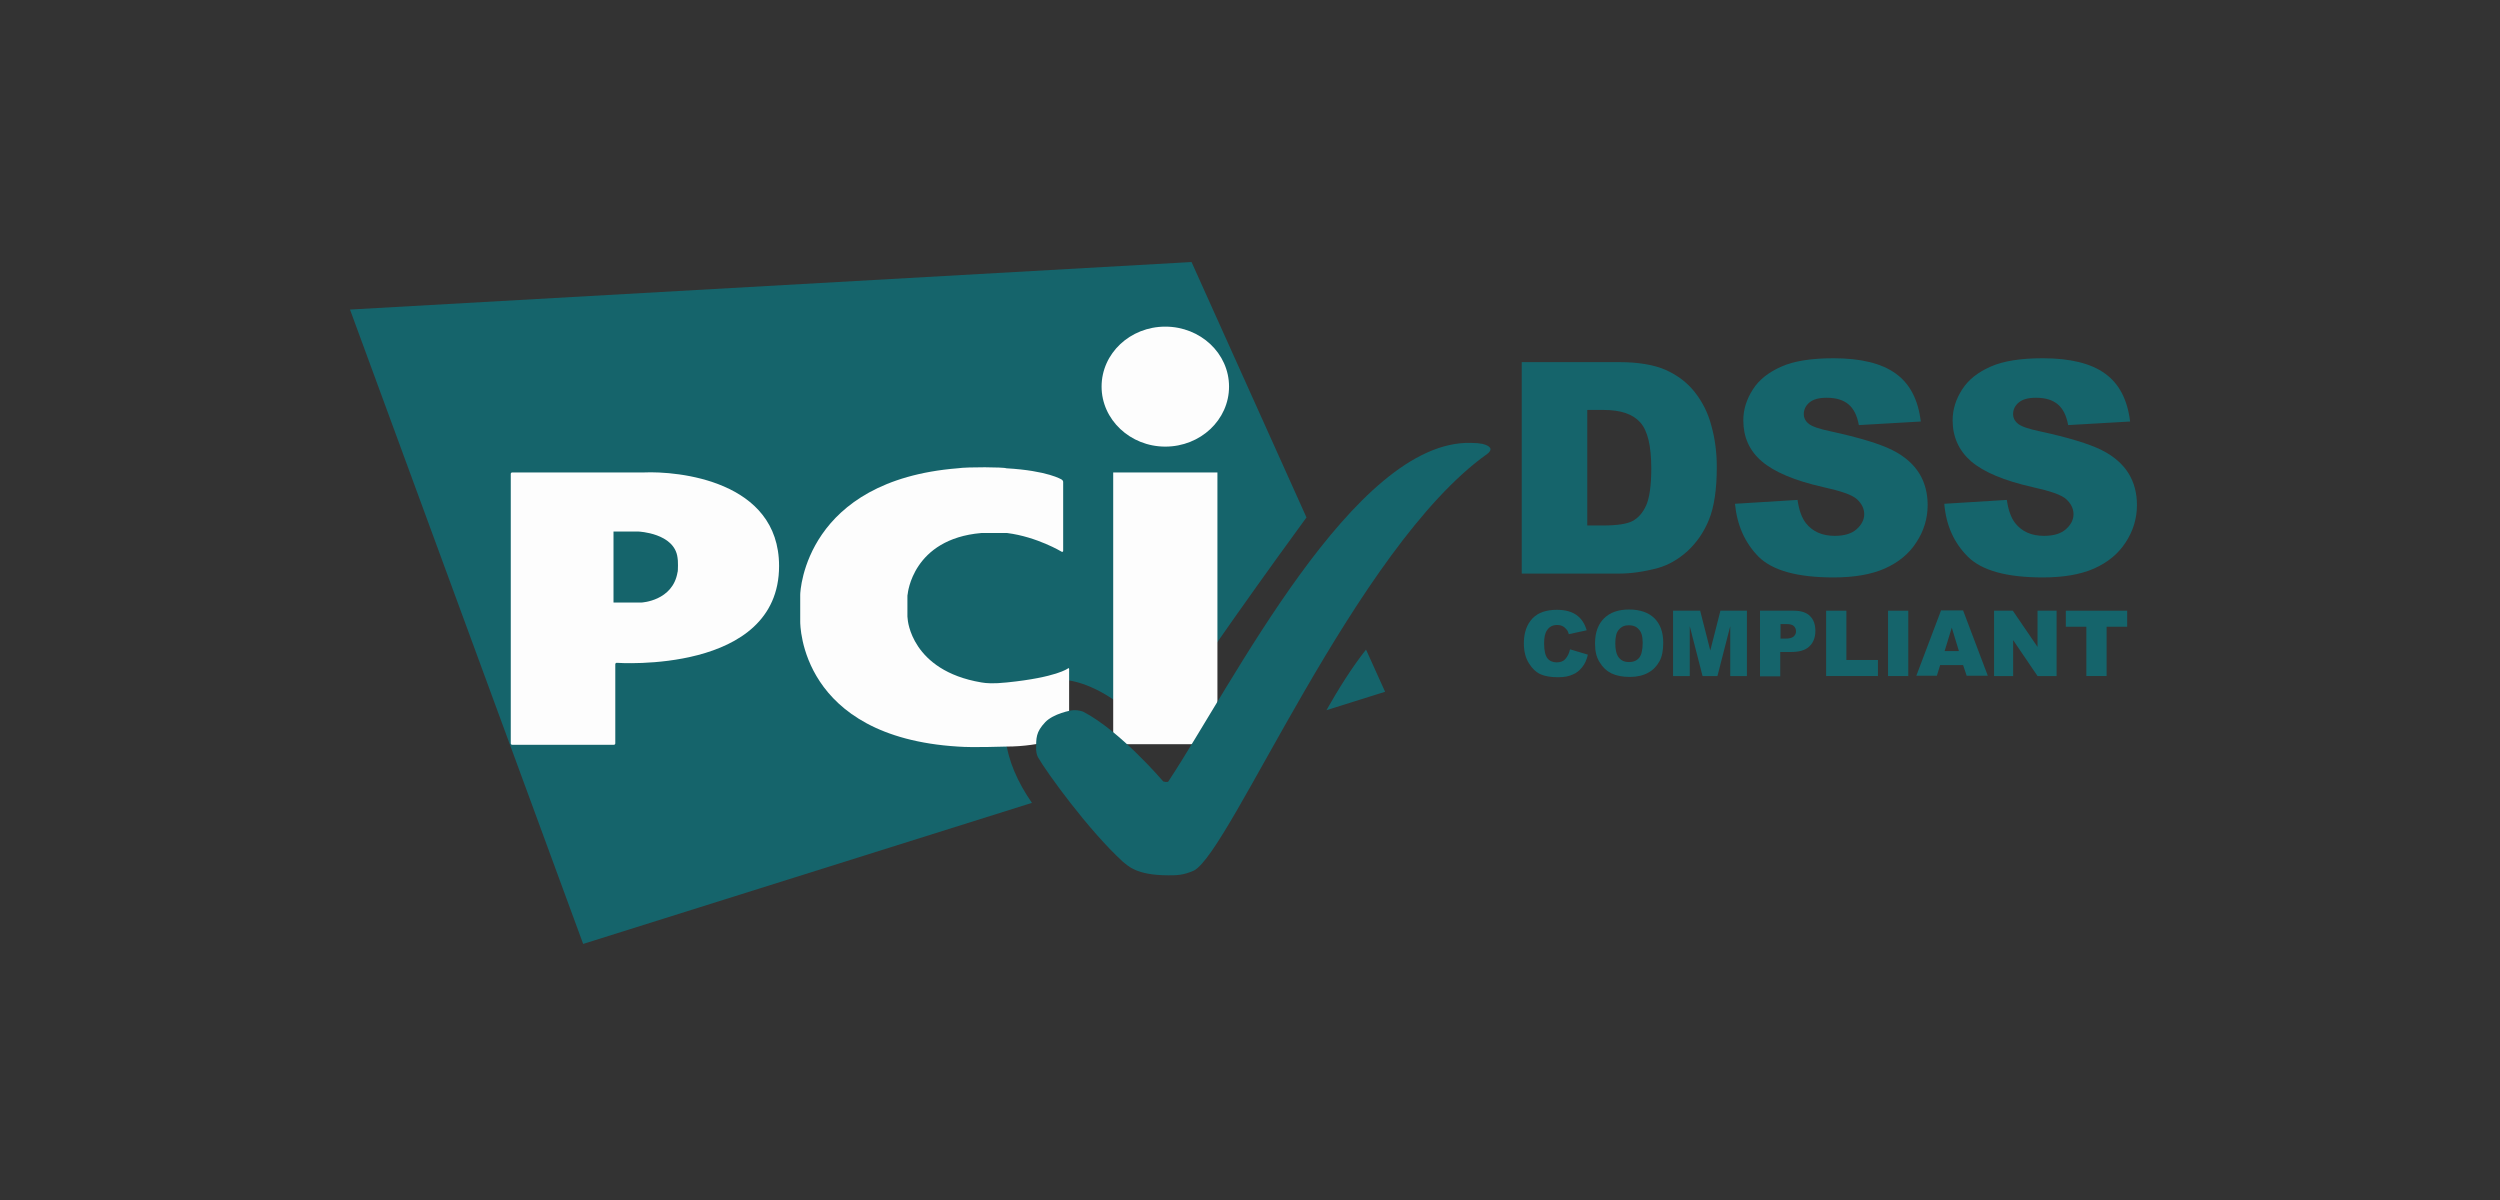<svg width="400" height="192" viewBox="0 0 400 192" fill="none" xmlns="http://www.w3.org/2000/svg">
<rect x="0" y="0" width="400" height="192" fill="#333333" stroke="none"/>
<path d="M251.202 103.89L254.06 104.746C253.87 105.553 253.584 106.219 253.155 106.741C252.726 107.264 252.25 107.692 251.63 107.929C251.011 108.214 250.249 108.357 249.296 108.357C248.152 108.357 247.247 108.214 246.485 107.882C245.77 107.549 245.151 106.979 244.627 106.124C244.103 105.316 243.817 104.223 243.817 102.94C243.817 101.229 244.293 99.899 245.198 98.948C246.104 97.998 247.438 97.57 249.105 97.57C250.439 97.57 251.44 97.856 252.202 98.378C252.965 98.901 253.536 99.709 253.87 100.849L251.011 101.467C250.916 101.134 250.82 100.897 250.678 100.754C250.487 100.516 250.296 100.326 250.011 100.184C249.725 100.041 249.439 99.994 249.153 99.994C248.438 99.994 247.867 100.279 247.485 100.897C247.199 101.324 247.057 102.037 247.057 102.94C247.057 104.08 247.247 104.888 247.581 105.316C247.914 105.743 248.438 105.981 249.058 105.981C249.677 105.981 250.153 105.791 250.439 105.458C250.82 105.031 251.059 104.555 251.202 103.89Z" fill="#15646B"/>
<path d="M255.207 102.939C255.207 101.228 255.683 99.897 256.636 98.947C257.589 97.997 258.923 97.522 260.639 97.522C262.401 97.522 263.736 97.997 264.688 98.9C265.641 99.85 266.118 101.133 266.118 102.843C266.118 104.079 265.927 105.077 265.498 105.837C265.07 106.597 264.498 107.215 263.688 107.643C262.926 108.07 261.925 108.308 260.782 108.308C259.59 108.308 258.637 108.118 257.828 107.738C257.065 107.358 256.446 106.787 255.922 105.932C255.398 105.077 255.207 104.174 255.207 102.939ZM258.447 102.939C258.447 103.984 258.637 104.744 259.019 105.219C259.4 105.695 259.924 105.932 260.639 105.932C261.353 105.932 261.877 105.695 262.259 105.267C262.64 104.792 262.83 103.984 262.83 102.843C262.83 101.846 262.64 101.133 262.211 100.705C261.83 100.23 261.258 100.04 260.591 100.04C259.924 100.04 259.4 100.278 259.019 100.753C258.637 101.133 258.447 101.893 258.447 102.939Z" fill="#15646B"/>
<path d="M267.787 97.712H272.027L273.647 104.079L275.267 97.712H279.507V108.166H276.839V100.183L274.791 108.166H272.408L270.36 100.183V108.166H267.691V97.712H267.787Z" fill="#15646B"/>
<path d="M281.598 97.712H286.982C288.173 97.712 289.03 97.997 289.602 98.567C290.174 99.137 290.46 99.898 290.46 100.943C290.46 101.989 290.126 102.844 289.507 103.414C288.887 104.032 287.887 104.317 286.6 104.317H284.838V108.213H281.598V97.712ZM284.838 102.179H285.648C286.267 102.179 286.696 102.084 286.982 101.846C287.22 101.608 287.363 101.371 287.363 101.038C287.363 100.706 287.267 100.42 287.029 100.183C286.791 99.945 286.41 99.85 285.79 99.85H284.885V102.179H284.838Z" fill="#15646B"/>
<path d="M292.18 97.712H295.42V105.599H300.47V108.165H292.18V97.712Z" fill="#15646B"/>
<path d="M302.086 97.712H305.326V108.166H302.086V97.712Z" fill="#15646B"/>
<path d="M314.094 106.407H310.425L309.901 108.118H306.613L310.568 97.664H314.094L318.048 108.118H314.665L314.094 106.407ZM313.427 104.174L312.283 100.42L311.14 104.174H313.427Z" fill="#15646B"/>
<path d="M319.051 97.712H322.052L326.007 103.509V97.712H329.056V108.166H326.007L322.1 102.416V108.166H319.051V97.712Z" fill="#15646B"/>
<path d="M330.484 97.712H340.346V100.277H337.059V108.165H333.819V100.277H330.532V97.712H330.484Z" fill="#15646B"/>
<path d="M212.229 113.63L221.615 110.684L218.566 103.936C216.326 106.74 214.087 110.351 212.229 113.63ZM209.037 82.791L190.646 41.926L56 49.529L93.306 151.027L165.108 128.456C160.534 121.898 158.866 114.105 164.155 110.304C170.063 106.027 178.972 110.969 184.642 117.954C190.121 108.831 205.511 87.59 209.037 82.791Z" fill="#15646B"/>
<path d="M186.45 71.458C192.072 71.458 196.646 67.181 196.646 61.859C196.646 56.537 192.072 52.261 186.45 52.261C180.828 52.261 176.254 56.537 176.254 61.859C176.254 67.134 180.828 71.458 186.45 71.458ZM178.112 75.592H194.788V119.07H178.112V75.592Z" fill="#FDFDFD"/>
<path d="M169.868 88.278C170.011 88.326 170.106 88.278 170.106 88.135V77.111C170.106 76.969 170.011 76.826 169.868 76.731C169.868 76.731 167.676 75.306 161.006 74.925C160.672 74.735 154.812 74.688 153.24 74.925C128.94 76.874 128.035 94.408 128.035 95.168V99.445C128.035 99.967 128.035 117.882 153.24 119.45C155.717 119.64 160.529 119.45 161.006 119.45C166.818 119.45 170.821 117.692 170.821 117.692C170.964 117.644 171.059 117.501 171.059 117.359V107.048C171.059 106.905 170.964 106.857 170.868 106.952C170.868 106.952 169.058 108.378 161.149 109.186C158.909 109.423 157.813 109.328 157.003 109.186C145.759 107.285 145.235 99.112 145.235 99.112C145.235 98.969 145.187 98.732 145.187 98.637V95.501C145.187 95.358 145.187 95.121 145.235 95.025C145.235 95.025 145.997 86.235 157.003 85.284H161.149C165.961 85.902 169.868 88.278 169.868 88.278Z" fill="#FDFDFD"/>
<path d="M81.723 118.928C81.723 119.071 81.819 119.166 81.962 119.166H98.209C98.352 119.166 98.447 119.071 98.447 118.928V106.289C98.447 106.146 98.542 106.051 98.685 106.051C98.685 106.051 124.652 107.904 124.652 90.56C124.652 76.828 108.357 75.355 103.021 75.592C102.926 75.592 81.962 75.592 81.962 75.592C81.819 75.592 81.723 75.687 81.723 75.83V118.928ZM98.161 96.405V85.048H102.163C102.163 85.048 107.928 85.286 108.405 89.23C108.5 89.515 108.5 91.463 108.405 91.558C107.642 96.167 102.64 96.405 102.64 96.405H98.161Z" fill="#FDFDFD"/>
<path d="M186.932 140.05C188.266 140.05 189.314 140.05 191.029 139.29C196.937 136.201 216.901 87.591 237.96 72.623C238.103 72.528 238.246 72.385 238.341 72.242C238.484 72.052 238.484 71.862 238.484 71.862C238.484 71.862 238.484 70.864 235.387 70.864C216.662 70.342 197.176 109.544 186.932 125.035C186.789 125.225 186.122 125.035 186.122 125.035C186.122 125.035 179.261 116.957 173.305 113.868C173.162 113.82 172.495 113.583 171.781 113.63C171.304 113.63 168.541 114.201 167.254 115.531C165.73 117.147 165.777 118.05 165.777 119.998C165.777 120.14 165.873 120.806 166.063 121.138C167.54 123.704 174.163 132.828 179.642 137.864C180.452 138.482 181.738 140.05 186.932 140.05Z" fill="#15646B"/>
<path d="M243.479 57.941H259.06C262.156 57.941 264.634 58.369 266.492 59.176C268.398 60.032 269.97 61.22 271.161 62.74C272.4 64.308 273.305 66.114 273.83 68.157C274.401 70.201 274.687 72.386 274.687 74.715C274.687 78.326 274.258 81.13 273.448 83.125C272.638 85.121 271.495 86.784 270.018 88.162C268.541 89.493 266.969 90.396 265.301 90.871C263.014 91.489 260.918 91.774 259.06 91.774H243.479V57.941ZM253.961 65.591V84.076H256.534C258.726 84.076 260.298 83.838 261.204 83.363C262.109 82.888 262.871 82.032 263.395 80.844C263.919 79.656 264.205 77.661 264.205 74.952C264.205 71.341 263.633 68.918 262.442 67.587C261.251 66.257 259.345 65.591 256.582 65.591H253.961Z" fill="#15646B"/>
<path d="M277.597 80.605L287.603 79.987C287.841 81.603 288.27 82.838 288.937 83.694C290.033 85.072 291.557 85.737 293.558 85.737C295.035 85.737 296.226 85.404 297.036 84.692C297.846 83.979 298.275 83.171 298.275 82.268C298.275 81.413 297.894 80.605 297.132 79.892C296.369 79.18 294.559 78.562 291.748 77.944C287.126 76.899 283.886 75.521 281.885 73.81C279.884 72.099 278.931 69.913 278.931 67.252C278.931 65.494 279.455 63.879 280.456 62.311C281.456 60.743 282.981 59.555 285.03 58.652C287.079 57.749 289.842 57.321 293.368 57.321C297.703 57.321 301.039 58.129 303.278 59.745C305.565 61.36 306.899 63.926 307.328 67.443L297.418 68.013C297.132 66.492 296.608 65.399 295.75 64.687C294.892 63.974 293.749 63.641 292.272 63.641C291.033 63.641 290.128 63.879 289.508 64.401C288.889 64.924 288.603 65.542 288.603 66.302C288.603 66.825 288.841 67.347 289.366 67.775C289.842 68.203 291.033 68.63 292.891 69.011C297.465 70.008 300.753 71.006 302.754 72.004C304.755 73.002 306.184 74.285 307.09 75.758C307.995 77.231 308.424 78.942 308.424 80.795C308.424 82.981 307.804 84.977 306.613 86.782C305.422 88.635 303.707 90.013 301.563 90.964C299.419 91.914 296.655 92.389 293.368 92.389C287.603 92.389 283.6 91.296 281.361 89.063C279.169 86.83 277.931 84.026 277.597 80.605Z" fill="#15646B"/>
<path d="M311.086 80.605L321.091 79.987C321.33 81.603 321.758 82.838 322.426 83.694C323.521 85.072 325.046 85.737 327.047 85.737C328.524 85.737 329.715 85.404 330.525 84.692C331.335 83.979 331.764 83.171 331.764 82.268C331.764 81.413 331.383 80.605 330.621 79.892C329.858 79.18 328.048 78.562 325.237 77.944C320.615 76.899 317.375 75.521 315.374 73.81C313.421 72.099 312.42 69.913 312.42 67.252C312.42 65.494 312.944 63.879 313.945 62.311C314.945 60.743 316.47 59.555 318.519 58.652C320.567 57.749 323.331 57.321 326.857 57.321C331.192 57.321 334.527 58.129 336.767 59.745C339.054 61.36 340.388 63.926 340.817 67.443L330.906 68.013C330.62 66.492 330.096 65.399 329.239 64.687C328.381 63.974 327.238 63.641 325.761 63.641C324.522 63.641 323.617 63.879 322.997 64.401C322.378 64.924 322.092 65.542 322.092 66.302C322.092 66.825 322.33 67.347 322.854 67.775C323.331 68.203 324.522 68.63 326.38 69.011C330.954 70.008 334.242 71.006 336.243 72.004C338.244 73.002 339.673 74.285 340.578 75.758C341.484 77.231 341.912 78.942 341.912 80.795C341.912 82.981 341.293 84.977 340.102 86.782C338.911 88.635 337.196 90.013 335.052 90.964C332.907 91.914 330.144 92.389 326.857 92.389C321.091 92.389 317.089 91.296 314.85 89.063C312.611 86.83 311.372 84.026 311.086 80.605Z" fill="#15646B"/>
</svg>
